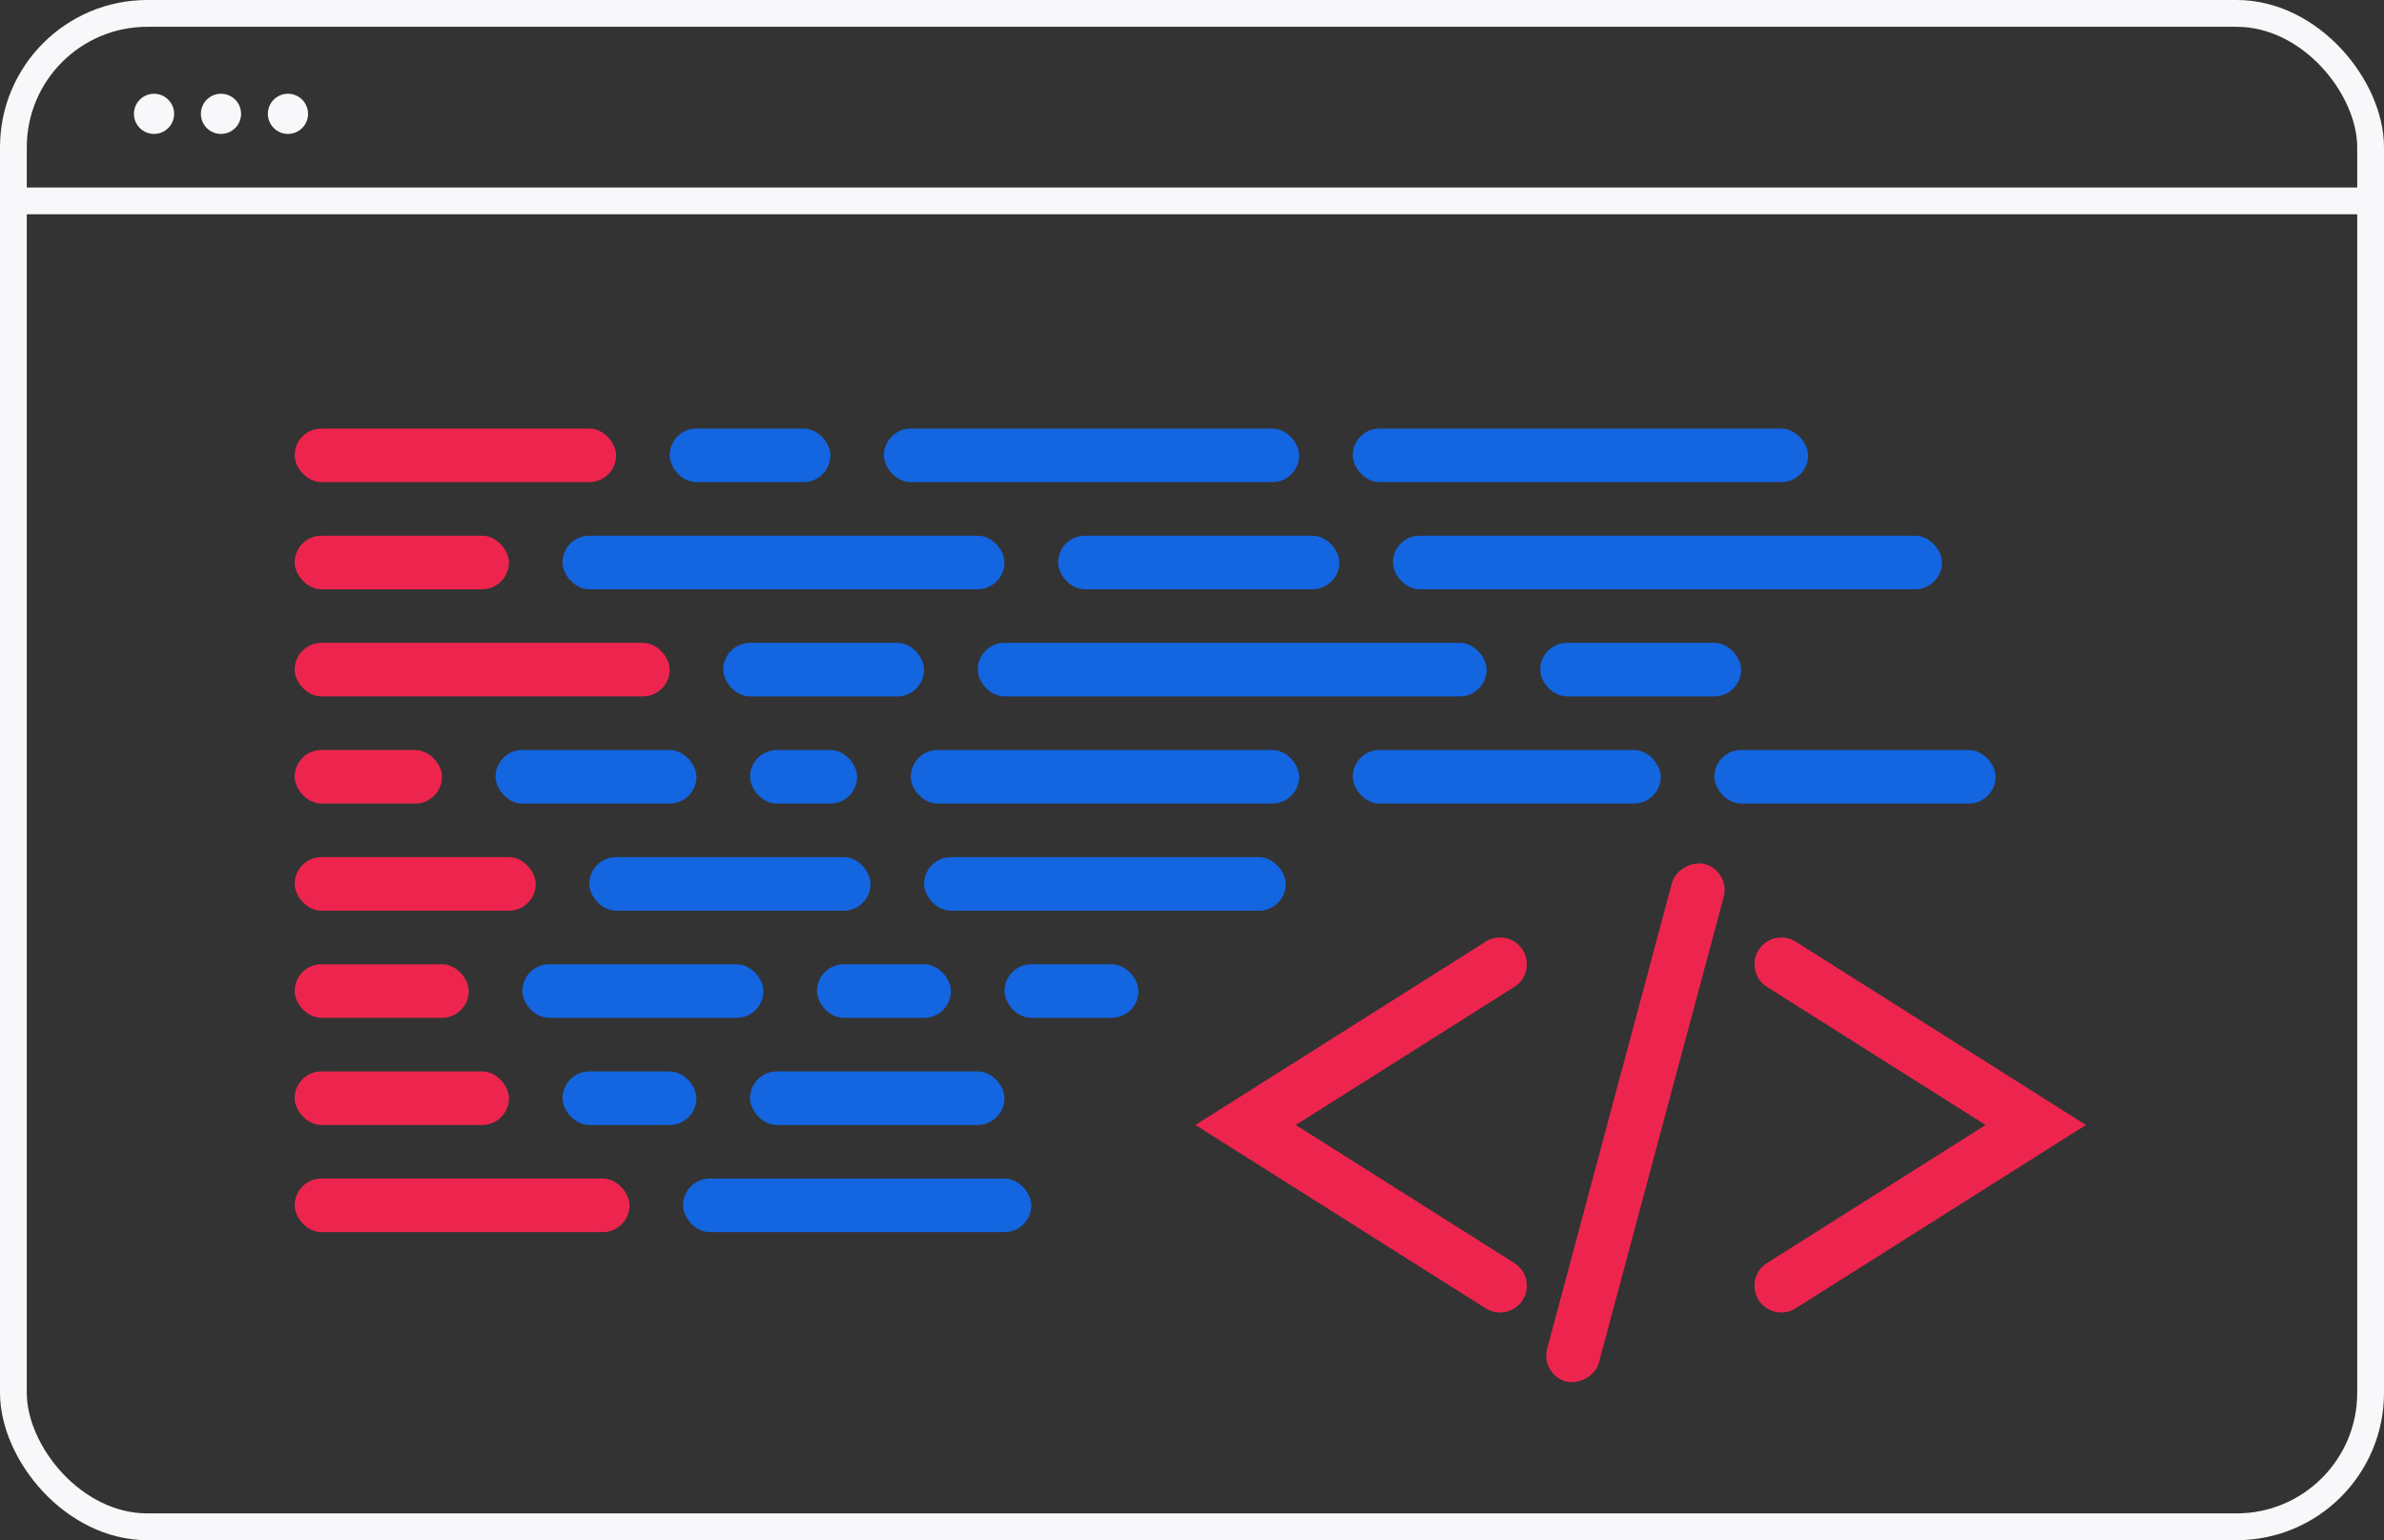 <svg width="178" height="115" fill="none" xmlns="http://www.w3.org/2000/svg"><rect width="100%" height="100%" fill="#333333" stroke="none"/><rect x="22" y="32" width="24" height="4" rx="2" fill="#ED254E"/><rect x="50" y="32" width="12" height="4" rx="2" fill="#1365E0"/><rect x="54" y="48" width="15" height="4" rx="2" fill="#1365E0"/><rect x="37" y="56" width="15" height="4" rx="2" fill="#1365E0"/><rect x="44" y="64" width="21" height="4" rx="2" fill="#1365E0"/><rect x="39" y="72" width="18" height="4" rx="2" fill="#1365E0"/><rect x="61" y="72" width="10" height="4" rx="2" fill="#1365E0"/><rect x="75" y="72" width="10" height="4" rx="2" fill="#1365E0"/><rect x="69" y="64" width="27" height="4" rx="2" fill="#1365E0"/><rect x="56" y="56" width="8" height="4" rx="2" fill="#1365E0"/><rect x="68" y="56" width="29" height="4" rx="2" fill="#1365E0"/><rect x="101" y="56" width="23" height="4" rx="2" fill="#1365E0"/><rect x="128" y="56" width="21" height="4" rx="2" fill="#1365E0"/><rect x="115" y="48" width="15" height="4" rx="2" fill="#1365E0"/><rect x="79" y="40" width="21" height="4" rx="2" fill="#1365E0"/><rect x="66" y="32" width="31" height="4" rx="2" fill="#1365E0"/><rect x="104" y="40" width="41" height="4" rx="2" fill="#1365E0"/><rect x="73" y="48" width="38" height="4" rx="2" fill="#1365E0"/><rect x="101" y="32" width="34" height="4" rx="2" fill="#1365E0"/><rect x="22" y="40" width="16" height="4" rx="2" fill="#ED254E"/><rect x="42" y="40" width="33" height="4" rx="2" fill="#1365E0"/><rect x="22" y="48" width="28" height="4" rx="2" fill="#ED254E"/><rect x="22" y="56" width="11" height="4" rx="2" fill="#ED254E"/><rect x="22" y="64" width="18" height="4" rx="2" fill="#ED254E"/><rect x="22" y="72" width="13" height="4" rx="2" fill="#ED254E"/><rect x="22" y="80" width="16" height="4" rx="2" fill="#ED254E"/><rect x="22" y="88" width="25" height="4" rx="2" fill="#ED254E"/><rect x="51" y="88" width="26" height="4" rx="2" fill="#1365E0"/><rect x="42" y="80" width="10" height="4" rx="2" fill="#1365E0"/><rect x="56" y="80" width="19" height="4" rx="2" fill="#1365E0"/><path fill="#F8F8FA" d="M1 14h176v2H1z"/><rect x="1" y="1" width="176" height="113" rx="10" stroke="#F8F8FA" stroke-width="2"/><circle cx="11.5" cy="8.5" r="1.5" fill="#F8F8FA"/><circle cx="16.5" cy="8.5" r="1.5" fill="#F8F8FA"/><circle cx="21.5" cy="8.5" r="1.5" fill="#F8F8FA"/><rect x="115" y="102.637" width="40" height="4" rx="2" transform="rotate(-75 115 102.637)" fill="#ED254E"/><path d="M113.068 73.691a2 2 0 1 0-2.136-3.382l2.136 3.382ZM93 84l-1.068-1.691L89.255 84l2.677 1.691L93 84Zm17.932 13.691a2 2 0 0 0 2.136-3.382l-2.136 3.382Zm0-27.382-19 12 2.136 3.382 19-12-2.136-3.382Zm-19 15.382 19 12 2.136-3.382-19-12-2.136 3.382ZM131.932 94.309a2 2 0 1 0 2.136 3.382l-2.136-3.382ZM152 84l1.068 1.691L155.745 84l-2.677-1.691L152 84Zm-17.932-13.691a2 2 0 0 0-2.136 3.382l2.136-3.382Zm0 27.382 19-12-2.136-3.382-19 12 2.136 3.382Zm19-15.382-19-12-2.136 3.382 19 12 2.136-3.382Z" fill="#ED254E"/></svg>